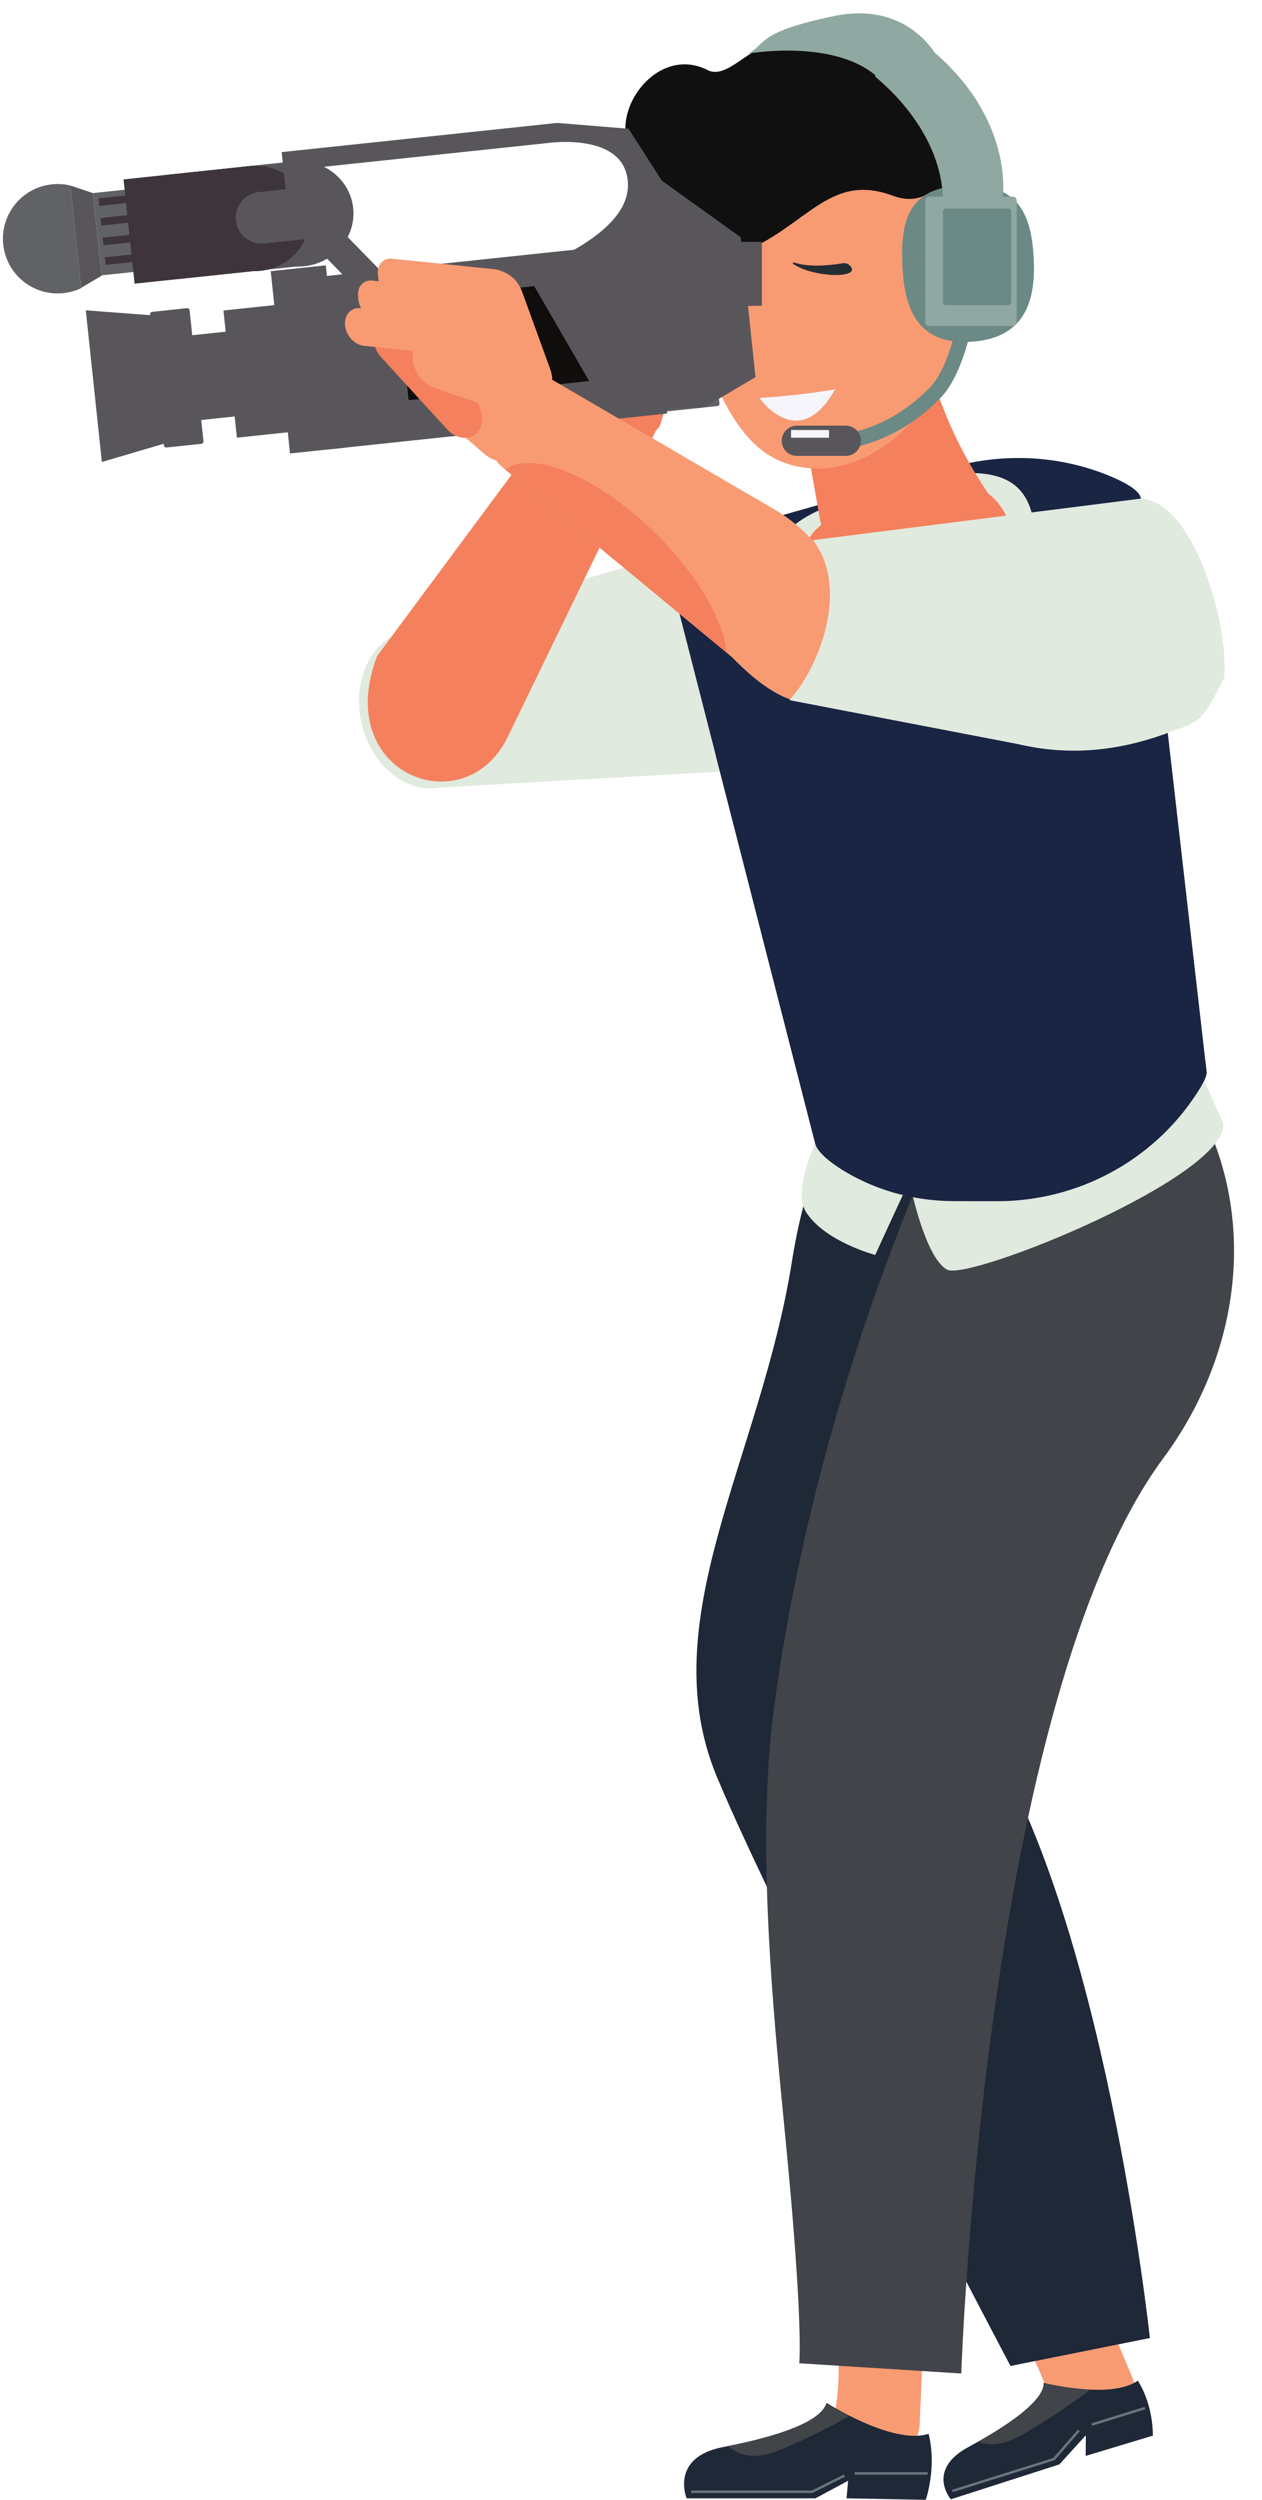 <?xml version="1.0" encoding="UTF-8" standalone="no"?><svg xmlns="http://www.w3.org/2000/svg" xmlns:xlink="http://www.w3.org/1999/xlink" contentScriptType="text/ecmascript" fill="#000000" width="1068.2" zoomAndPan="magnify" contentStyleType="text/css" viewBox="538.5 352.7 1068.2 2115.3" height="2115.3" preserveAspectRatio="xMidYMid meet" version="1"><g><g><path fill="#e1eade" d="M 844.602 964.988 C 852.723 999.727 881.527 1024.211 909.754 1019.184 L 1174.793 1004.109 C 1217.902 996.441 1235.082 922.164 1224.332 876.223 C 1213.594 830.27 1168.562 803.238 1126.523 815.473 L 878.977 887.535 C 851.449 895.551 836.48 930.266 844.602 964.988"/></g><g><path fill="#f5805d" d="M 968.785 975.199 L 1068.078 770.594 C 1068.527 769.633 1068.898 768.648 1069.168 767.633 C 1070.117 764.246 1069.988 760.531 1068.957 756.828 C 1067.488 751.465 1064.117 746.129 1059.348 741.766 C 1057.539 740.129 1055.539 738.621 1053.379 737.297 L 1045.098 732.285 L 1029.508 722.844 C 1016.898 715.168 1001.398 715.699 994.082 724.156 C 993.73 724.504 993.465 724.844 993.199 725.18 L 987.906 732.324 L 918.527 825.84 L 857.699 907.852 C 854.938 915.035 852.945 921.93 851.66 928.512 C 834.891 1013.992 935.684 1045.859 968.785 975.199"/></g><g><path fill="#f5805d" d="M 1072.016 762.898 L 1098.734 706.324 C 1107.934 686.844 1092.594 664.719 1071.133 666.488 L 1008.773 671.633 C 987.305 673.414 975.809 697.762 988.074 715.457 L 1023.715 766.887 C 1035.984 784.598 1062.816 782.379 1072.016 762.898"/></g><g><path fill="#f5805d" d="M 1070.02 654.508 L 1010.75 634.453 C 990.344 627.555 970.117 645.328 974.34 666.449 L 986.605 727.809 C 990.828 748.934 1016.332 757.562 1032.512 743.336 L 1079.52 702.031 C 1095.699 687.82 1090.422 661.422 1070.02 654.508"/></g><g><path fill="#f5805d" d="M 1113.91 655.895 L 1097.75 711.031 C 1095.52 718.652 1085.801 722.547 1076.141 719.73 C 1066.492 716.898 1060.422 708.363 1062.652 700.742 L 1078.809 645.605 C 1081.039 638.004 1090.762 634.09 1100.41 636.922 C 1110.07 639.754 1116.141 648.289 1113.91 655.895"/></g><g><path fill="#f5805d" d="M 1124.414 643.809 L 1022.805 699.352 C 1015.703 703.242 1006.711 700.605 1002.832 693.5 C 998.945 686.398 1001.582 677.402 1008.68 673.527 L 1110.293 617.969 C 1117.395 614.09 1126.383 616.73 1130.273 623.836 C 1134.152 630.938 1131.523 639.93 1124.414 643.809"/></g><g><path fill="#f5805d" d="M 1102.855 629.691 L 1025.137 672.176 C 1018.727 675.68 1010.617 673.312 1007.105 666.891 L 1005.738 664.371 C 1002.227 657.961 1004.605 649.844 1011.016 646.34 L 1088.738 603.855 C 1095.148 600.352 1103.258 602.734 1106.766 609.141 L 1108.148 611.66 C 1111.645 618.066 1109.266 626.188 1102.855 629.691"/></g><g><path fill="#f5805d" d="M 1077.23 622.18 L 999.508 664.656 C 993.098 668.172 984.984 665.793 981.48 659.379 L 980.102 656.852 C 976.598 650.449 978.977 642.332 985.383 638.828 L 1063.109 596.34 C 1069.52 592.836 1077.629 595.215 1081.129 601.629 L 1082.508 604.141 C 1086.02 610.559 1083.637 618.664 1077.23 622.18"/></g><g><path fill="#f89b73" d="M 1279.121 2438.289 C 1299.059 2439.16 1316.09 2423.559 1316.961 2403.621 L 1320.48 2323.289 C 1321.352 2303.352 1305.75 2286.32 1285.809 2285.449 C 1265.871 2284.578 1248.84 2300.18 1247.969 2320.121 L 1248.379 2355.129 C 1248.512 2365.949 1247.809 2376.762 1246.289 2387.48 L 1244.449 2400.449 C 1243.578 2420.391 1259.18 2437.422 1279.121 2438.289"/></g><g><path fill="#1e2837" d="M 1322.109 2468.02 L 1255.012 2466.77 L 1256.371 2451.871 L 1228.672 2466.77 L 1119.66 2466.77 C 1119.66 2466.77 1105.289 2431.988 1150.801 2423.301 C 1152.27 2423.02 1153.762 2422.73 1155.211 2422.43 C 1198.699 2413.801 1233.609 2401.648 1238.262 2386.031 C 1238.262 2386.031 1246.27 2391.16 1257.84 2397 C 1276.969 2406.672 1305.852 2418.32 1324.5 2412.129 C 1331.68 2440.691 1322.109 2468.02 1322.109 2468.02"/></g><g><path fill="#f89b73" d="M 1477.48 2411.602 C 1495.871 2403.828 1504.559 2382.43 1496.789 2364.039 L 1465.488 2289.98 C 1457.719 2271.59 1436.32 2262.898 1417.941 2270.672 C 1399.551 2278.441 1390.871 2299.84 1398.629 2318.23 L 1414.031 2349.672 C 1418.789 2359.391 1422.801 2369.461 1426.031 2379.789 L 1429.93 2392.289 C 1437.699 2410.68 1459.102 2419.371 1477.48 2411.602"/></g><g><path fill="#1e2837" d="M 1310.469 1293.852 C 1296.961 1289.719 1235.18 1254.801 1208.699 1420.828 C 1182.219 1586.859 1090.219 1723.461 1145.148 1855.852 C 1200.09 1988.238 1393.801 2354.73 1393.801 2354.73 L 1511.801 2331.129 C 1511.801 2331.129 1473 1968.359 1366.301 1811.23 C 1344.559 1687.441 1456.711 1534.531 1447.891 1451.641 C 1439.059 1368.75 1471.059 1272.059 1471.059 1272.059 L 1310.469 1293.852"/></g><g><path fill="#1a2443" d="M 1107.453 847.797 L 1144.293 991.582 L 1228.66 1320.805 C 1230.402 1327.57 1241.664 1337.551 1259.152 1347.145 C 1285.812 1361.805 1315.902 1369.059 1346.332 1369.086 L 1382.344 1369.148 C 1450.312 1369.227 1513.984 1335.285 1551.18 1278.402 C 1551.438 1278.016 1551.68 1277.605 1551.938 1277.23 C 1557.043 1269.363 1560.156 1262.957 1559.797 1259.703 L 1558.754 1250.57 L 1504.211 774.605 C 1503.504 768.332 1492.469 761.5 1477.422 755.316 C 1434.969 737.863 1387.77 735.691 1343.605 748.191 L 1131.652 808.199 C 1113.602 811.543 1102.75 829.434 1107.453 847.797"/></g><g><path fill="#e1eade" d="M 1199.234 844.52 C 1210.453 884.605 1238.984 924.023 1303.578 941.418 C 1349.539 926.508 1422.859 826.23 1411.648 786.148 C 1400.426 746.062 1358.035 745.844 1283.637 766.668 C 1209.234 787.477 1188.012 804.438 1199.234 844.52"/></g><g><path fill="#f5805d" d="M 1221.242 823.473 C 1226.312 848.66 1268.293 861.453 1315.02 852.066 C 1361.762 842.68 1402.52 812.16 1390.48 789.473 C 1371.273 753.227 1345.961 763.086 1299.219 772.484 C 1252.496 781.871 1216.184 798.297 1221.242 823.473"/></g><g><path fill="#101010" d="M 1143.051 555.141 C 1165.77 636.352 1241.332 686.18 1311.812 666.453 C 1382.289 646.738 1405.34 575.492 1382.613 494.281 C 1359.891 413.09 1300 352.672 1229.52 372.398 C 1159.043 392.113 1120.32 473.93 1143.051 555.141"/></g><g><path fill="#f5805d" d="M 1295.359 591.891 L 1338.18 701.215 C 1348.32 727.082 1361.941 751.363 1377.598 774.301 C 1403.312 811.957 1354.418 825.949 1329.617 832.887 L 1297.98 841.738 C 1269.168 849.793 1238.289 825.398 1232.07 789.652 L 1202.168 617.961 L 1295.359 591.891"/></g><g><path fill="#f89b73" d="M 1129.082 567.324 C 1127.172 578.539 1126.121 589.637 1125.871 600.48 C 1125.383 622.289 1129.781 643.949 1138.25 664.059 C 1157.66 710.16 1177.461 741.352 1216.293 747.957 C 1241.562 752.258 1266.895 744.73 1289.16 728.469 C 1322.652 704.016 1349.23 659.789 1358.332 606.328 C 1361.191 589.488 1363.723 573.215 1365.211 557.758 C 1332.453 583.836 1358.812 440.613 1271.121 425.695 C 1162.953 407.293 1144.223 478.34 1129.082 567.324"/></g><g><path fill="#f89b73" d="M 1344.934 567.84 C 1339.172 583.227 1343.305 599.012 1354.152 603.066 C 1365.004 607.125 1378.465 597.93 1384.223 582.539 C 1389.984 567.137 1385.852 551.367 1375.016 547.309 C 1364.164 543.25 1350.691 552.434 1344.934 567.84"/></g><g><path fill="#101010" d="M 1317.438 417.363 L 1197.371 387.734 C 1172.039 391.977 1153.988 420.453 1137.281 411.953 C 1091.391 388.602 1047.281 456.188 1078.121 487.422 C 1083.441 492.809 1094.891 505.117 1085.109 513.035 C 1056.438 536.234 1083.352 589.934 1150.738 571.625 C 1218.117 553.312 1235.461 496.449 1294.059 518.27 C 1326.449 530.324 1342.75 500.906 1350.84 472.172 C 1357.719 447.762 1342.25 422.656 1317.438 417.363"/></g><g><path fill="#f6f5fb" d="M 1181.336 689.449 C 1181.336 689.449 1214.598 737.09 1245.348 682.129 C 1213.668 687.719 1181.336 689.449 1181.336 689.449"/></g><g><path fill="#414448" d="M 1329.445 1322.371 C 1329.445 1322.371 1229 1533.008 1193.648 1797.648 C 1178.5 1911.078 1192.785 2054.02 1203.352 2162.348 C 1218.871 2321.418 1214.988 2352.461 1214.988 2352.461 L 1352.152 2361.129 C 1352.152 2361.129 1371.09 1792.07 1523.445 1586.199 C 1595.215 1489.195 1606.719 1358.082 1532.75 1257.984 C 1458.77 1157.91 1329.445 1322.371 1329.445 1322.371"/></g><g><path fill="#e1eade" d="M 1309.141 1356.27 C 1309.141 1356.27 1321.559 1417.129 1340.191 1427.07 C 1358.82 1437.012 1579.922 1347.57 1573.711 1302.859 C 1548.871 1246.961 1548.871 1246.961 1548.871 1246.961 C 1548.871 1246.961 1312.859 1366.211 1309.141 1356.27"/></g><g><path fill="#e1eade" d="M 1314.102 1340.121 C 1311.621 1343.852 1279.32 1414.648 1279.32 1414.648 C 1279.32 1414.648 1237.09 1403.469 1220.941 1378.629 C 1204.801 1353.789 1244.539 1289.191 1244.539 1289.191 L 1314.102 1340.121"/></g><g><path fill="#1a2443" d="M 1144.293 991.59 L 1228.656 1320.805 C 1230.398 1327.57 1241.668 1337.551 1259.156 1347.145 C 1285.812 1361.805 1315.902 1369.062 1346.332 1369.086 L 1382.344 1369.145 C 1450.312 1369.223 1513.988 1335.285 1551.184 1278.398 C 1551.445 1278.012 1551.688 1277.602 1551.949 1277.238 C 1557.039 1269.367 1560.152 1262.953 1559.797 1259.703 L 1558.75 1250.578 C 1518.691 1217.812 1451.625 1188.043 1378.129 1165.625 C 1254.016 1127.73 1293.391 979.922 1207.113 976.176 C 1179.406 974.988 1159.094 981.781 1144.293 991.59"/></g><g><path fill="#101010" d="M 1323.137 480.895 C 1323.137 480.895 1335.566 580.387 1320.336 617.375 C 1355.145 597.805 1354.805 590.836 1354.805 590.836 C 1354.805 590.836 1371.285 453.926 1347.578 440.383 C 1328.438 450.285 1323.137 480.895 1323.137 480.895"/></g><g><path fill="#414448" d="M 1257.629 2397.078 C 1244.5 2404.34 1218.309 2418.25 1195.289 2427.102 C 1173.762 2435.391 1161.059 2428.211 1155 2422.512 C 1198.488 2413.871 1233.398 2401.73 1238.051 2386.109 C 1238.051 2386.109 1246.059 2391.238 1257.629 2397.078"/></g><g><path fill="#1e2837" d="M 1514.32 2413.699 L 1457.43 2430.871 L 1457.602 2413.359 L 1435.219 2438.012 L 1343.328 2467.57 C 1343.328 2467.57 1322.039 2442.898 1358.102 2423.41 C 1360.879 2421.922 1363.602 2420.41 1366.262 2418.898 C 1398.309 2400.84 1422.172 2382.531 1421.969 2369.09 C 1421.969 2369.09 1441.078 2373.91 1461.57 2374.77 C 1476.43 2375.41 1492.051 2373.98 1501.57 2367.129 C 1515.16 2388.641 1514.32 2413.699 1514.32 2413.699"/></g><g><path fill="#414448" d="M 1461.57 2374.77 C 1451.09 2382.531 1424.121 2401.93 1400.16 2414.789 C 1385.129 2422.852 1373.852 2421.922 1366.262 2418.898 C 1398.309 2400.84 1422.172 2382.531 1421.969 2369.09 C 1421.969 2369.09 1441.078 2373.91 1461.57 2374.77"/></g><g><path fill="#6b737e" d="M 1226.191 2462.23 L 1123.461 2462.23 L 1123.461 2460.129 L 1225.691 2460.129 L 1252.789 2446.578 L 1253.73 2448.461 L 1226.191 2462.23"/></g><g><path fill="#6b737e" d="M 1344.879 2461.559 L 1344.25 2459.559 L 1429.98 2432.629 L 1450.91 2408.629 L 1452.488 2410.012 L 1431.18 2434.461 L 1430.898 2434.551 L 1344.879 2461.559"/></g><g><path fill="#6b737e" d="M 1323.762 2446.711 L 1261.961 2446.711 L 1261.961 2444.609 L 1323.762 2444.609 L 1323.762 2446.711"/></g><g><path fill="#6b737e" d="M 1462.879 2405.359 L 1462.25 2403.352 L 1507.281 2389.379 L 1507.91 2391.379 L 1462.879 2405.359"/></g><g><path fill="#6b8985" d="M 1413.539 573.129 C 1415.168 609.719 1404.227 638.977 1360.906 641.855 C 1315.68 644.863 1304.008 614.664 1302.379 578.062 C 1300.746 541.465 1305.438 510.809 1355.016 509.324 C 1402.316 507.914 1411.918 536.531 1413.539 573.129"/></g><g><path fill="#6b8985" d="M 1254.004 733.016 L 1251.605 720.637 C 1280.902 714.945 1304.426 702.188 1325.625 680.504 C 1343.973 661.727 1351.305 612.758 1351.375 612.266 L 1363.844 614.078 C 1363.531 616.258 1355.855 667.598 1334.637 689.316 C 1311.566 712.918 1285.945 726.809 1254.004 733.016"/></g><g><path fill="#90a8a2" d="M 1172.207 397.977 C 1172.207 397.977 1251.867 384.012 1285.867 422.676 C 1332.918 404.043 1332.918 402.645 1332.918 402.645 C 1332.918 402.645 1309.156 352.801 1244.406 366.309 C 1179.668 379.816 1187.586 389.141 1172.207 397.977"/></g><g><path fill="#90a8a2" d="M 1279.348 417.551 C 1280.277 418.941 1338.969 462.738 1336.637 527.934 C 1377.629 543.316 1384.617 530.746 1386.477 524.676 C 1388.348 518.625 1396.27 453.41 1327.789 395.656 C 1277.016 412.891 1282.609 396.117 1282.609 396.117 L 1279.348 417.551"/></g><g><path fill="#90a8a2" d="M 1395.836 628.555 L 1324.957 628.555 C 1323.188 628.555 1321.738 627.105 1321.738 625.332 L 1321.738 522.316 C 1321.738 520.543 1323.188 519.094 1324.957 519.094 L 1395.836 519.094 C 1397.609 519.094 1399.055 520.543 1399.055 522.316 L 1399.055 625.332 C 1399.055 627.105 1397.609 628.555 1395.836 628.555"/></g><g><path fill="#6b8985" d="M 1391.996 610.988 L 1339.047 610.988 C 1337.727 610.988 1336.637 609.898 1336.637 608.57 L 1336.637 531.621 C 1336.637 530.305 1337.727 529.219 1339.047 529.219 L 1391.996 529.219 C 1393.316 529.219 1394.395 530.305 1394.395 531.621 L 1394.395 608.57 C 1394.395 609.898 1393.316 610.988 1391.996 610.988"/></g><g><path fill="#59565b" d="M 1254.426 738.48 L 1212.969 738.48 C 1205.926 738.48 1200.156 732.723 1200.156 725.676 C 1200.156 718.629 1205.926 712.871 1212.969 712.871 L 1254.426 712.871 C 1261.469 712.871 1267.238 718.629 1267.238 725.676 C 1267.238 732.723 1261.469 738.48 1254.426 738.48"/></g><g><path fill="#f6f5fb" d="M 1239.883 723.102 L 1208.422 723.102 C 1208.242 723.102 1208.082 722.957 1208.082 722.762 L 1208.082 716.922 C 1208.082 716.742 1208.242 716.586 1208.422 716.586 L 1239.883 716.586 C 1240.074 716.586 1240.223 716.742 1240.223 716.922 L 1240.223 722.762 C 1240.223 722.957 1240.074 723.102 1239.883 723.102"/></g><g><path fill="#59565b" d="M 1183.391 611.418 L 1121.91 612.395 L 1121.91 557.285 L 1183.391 557.41 L 1183.391 611.418"/></g><g><path fill="#59565b" d="M 839.629 596.43 L 793.422 549.102 C 788.57 544.137 788.664 536.102 793.637 531.25 C 798.602 526.398 806.641 526.496 811.488 531.461 L 857.695 578.789 C 862.547 583.754 862.453 591.789 857.484 596.641 C 852.512 601.492 844.477 601.395 839.629 596.43"/></g><g><path fill="#616265" d="M 1145.836 696.285 L 1045.516 706.914 C 1044.496 707.012 1043.566 706.27 1043.469 705.25 L 1028.648 565.453 C 1028.547 564.449 1029.285 563.523 1030.309 563.414 L 1130.637 552.785 C 1131.656 552.672 1132.578 553.414 1132.688 554.434 L 1147.496 694.23 C 1147.609 695.25 1146.855 696.172 1145.836 696.285"/></g><g><path fill="#59565b" d="M 778.188 700.758 L 701.656 708.867 L 694.055 637.117 L 770.586 629.008 L 778.188 700.758"/></g><g><path fill="#59565b" d="M 708.945 728.25 L 679.449 731.379 C 678.355 731.504 677.363 730.699 677.246 729.609 L 665.504 618.785 C 665.387 617.699 666.191 616.703 667.285 616.582 L 696.785 613.465 C 697.879 613.344 698.871 614.145 698.988 615.234 L 710.727 726.043 C 710.844 727.148 710.043 728.141 708.945 728.25"/></g><g><path fill="#59565b" d="M 680.223 727.273 L 624.719 743.633 L 611.121 615.281 L 668.82 619.648 L 680.223 727.273"/></g><g><path fill="#59565b" d="M 801.809 716.406 L 739.031 723.047 L 727.625 615.434 L 790.406 608.777 L 801.809 716.406"/></g><g><path fill="#59565b" d="M 830.617 731.488 L 783.98 736.426 L 767.637 582.16 L 814.273 577.223 L 830.617 731.488"/></g><g><path fill="#59565b" d="M 1103.262 702.59 L 816.266 733 L 800.875 587.711 L 1087.871 557.301 L 1103.262 702.59"/></g><g><path fill="#100d0d" d="M 1042.25 674.598 L 884.406 691.32 L 875.473 607.016 L 1033.32 590.293 L 1042.25 674.598"/></g><g><path fill="#59565b" d="M 796.922 577.438 L 689.496 588.82 L 680.148 500.586 L 787.57 489.199 L 796.922 577.438"/></g><g><path fill="#59565b" d="M 837.453 528.754 C 840.047 553.246 821.535 575.273 796.109 577.965 C 770.684 580.668 747.969 563 745.375 538.512 C 742.781 514.035 761.289 491.992 786.715 489.301 C 812.141 486.609 834.855 504.277 837.453 528.754"/></g><g><path fill="#616265" d="M 598.02 509.676 C 593.043 508.492 587.777 508.109 582.395 508.68 C 556.969 511.375 538.543 534.172 541.238 559.59 C 543.93 585.027 566.727 603.445 592.152 600.75 C 597.535 600.18 602.598 598.711 607.219 596.504 L 598.02 509.676"/></g><g><path fill="#59565b" d="M 624.531 586 L 607.191 596.258 L 598.02 509.691 L 617.125 516.086 L 624.531 586"/></g><g><path fill="#616265" d="M 657.113 582.234 L 624.504 585.691 L 617.129 516.082 L 649.738 512.625 L 657.113 582.234"/></g><g><path fill="#3d353b" d="M 759.836 581.375 L 652.41 592.754 L 643.059 504.508 L 750.484 493.129 L 759.836 581.375"/></g><g><path fill="#3d353b" d="M 800.363 532.684 C 802.957 557.176 784.449 579.195 759.023 581.898 C 733.598 584.598 710.883 566.93 708.289 542.438 C 705.695 517.961 724.203 495.926 749.629 493.223 C 775.055 490.539 797.77 508.207 800.363 532.684"/></g><g><path fill="#3d353b" d="M 646.035 524.457 L 622.59 526.941 L 621.914 520.551 L 645.355 518.066 L 646.035 524.457"/></g><g><path fill="#3d353b" d="M 647.797 541.094 L 624.352 543.574 L 623.672 537.176 L 647.117 534.695 L 647.797 541.094"/></g><g><path fill="#3d353b" d="M 649.559 557.715 L 626.109 560.207 L 625.434 553.812 L 648.879 551.32 L 649.559 557.715"/></g><g><path fill="#3d353b" d="M 651.316 574.336 L 627.875 576.82 L 627.195 570.434 L 650.641 567.945 L 651.316 574.336"/></g><g><path fill="#59565b" d="M 806.934 553.965 L 762.176 558.707 C 750.219 559.977 739.398 551.227 738.129 539.27 C 736.863 527.316 745.609 516.5 757.566 515.23 L 802.328 510.484 C 814.285 509.219 825.105 517.969 826.371 529.922 C 827.637 541.879 818.891 552.695 806.934 553.965"/></g><g><path fill="#59565b" d="M 983.516 582.461 C 983.516 582.461 1071.172 553.766 1070.012 508.594 C 1068.852 463.434 1001.031 473.852 1001.031 473.852 L 800.133 495.141 L 804.848 534.285 L 782.336 532.609 L 776.914 481.414 L 1010.102 456.715 L 1070.48 461.641 L 1098.711 505.562 L 1165.461 553.477 L 1178 671.832 L 1134.57 697.465 L 1052.34 701.324 L 983.516 582.461"/></g><g><path fill="#f89b73" d="M 1158.387 909.059 L 1153.527 905.012 L 966.262 750.133 L 963.188 747.578 C 953.113 739.238 950.359 721.625 956.652 708.043 L 968.117 683.367 C 974.406 669.785 988.141 663.691 999.121 670.09 L 1194.047 783.812 C 1212.969 794.855 1229.078 810.379 1239.816 829.469 C 1279.867 900.648 1250.207 1003.918 1158.387 909.059"/></g><g><path fill="#f89b73" d="M 948.516 736.824 L 896.66 692.391 C 880.543 678.578 885.027 652.574 904.836 644.953 L 955.543 625.441 C 973.699 618.461 993.277 631.645 993.629 651.105 L 994.773 715.039 C 995.203 739.215 966.875 752.551 948.516 736.824"/></g><g><path fill="#f5805d" d="M 861.223 655.062 L 916.992 716.059 C 924.688 724.473 936.148 725.652 942.465 718.691 C 948.781 711.715 947.656 699.125 939.961 690.711 L 884.191 629.699 C 876.496 621.285 865.035 620.105 858.719 627.082 C 852.402 634.055 853.531 646.648 861.223 655.062"/></g><g><path fill="#f89b73" d="M 846.484 645.305 L 960.52 657.055 C 968.496 657.871 974.375 651.379 973.594 642.621 C 972.809 633.867 965.645 626.023 957.668 625.207 L 843.633 613.457 C 835.664 612.641 829.781 619.137 830.562 627.891 C 831.348 636.645 838.512 644.488 846.484 645.305"/></g><g><path fill="#f89b73" d="M 856.23 621.945 L 943.453 630.93 C 950.648 631.672 955.957 625.812 955.25 617.914 L 954.973 614.805 C 954.262 606.906 947.801 599.836 940.605 599.09 L 853.375 590.109 C 846.184 589.363 840.875 595.227 841.582 603.121 L 841.859 606.23 C 842.566 614.145 849.031 621.203 856.23 621.945"/></g><g><path fill="#f89b73" d="M 873 603.434 L 960.227 612.422 C 967.422 613.156 972.727 607.305 972.023 599.395 L 971.742 596.289 C 971.035 588.383 964.57 581.309 957.375 580.57 L 870.152 571.582 C 862.953 570.848 857.648 576.703 858.355 584.609 L 858.633 587.715 C 859.344 595.625 865.805 602.699 873 603.434"/></g><g><path fill="#f89b73" d="M 894.297 635.809 L 931.082 590.934 C 945.207 573.699 972.719 578.398 980.332 599.332 L 1004.18 664.934 C 1012.418 687.625 990.711 709.766 967.863 701.965 L 907.234 681.238 C 888.262 674.754 881.586 651.328 894.297 635.809"/></g><g><path fill="#f5805d" d="M 1153.535 905.004 L 966.266 750.125 C 987.645 733.816 1038.863 753.344 1086.453 797.418 C 1125.504 833.551 1150.941 875.898 1153.535 905.004"/></g><g><path fill="#e1eade" d="M 1206.676 945.148 L 1400.461 982.41 C 1442.91 992.316 1483.652 988.48 1524.66 973.727 C 1555.727 962.543 1555.727 963.781 1574.531 926.48 C 1579.238 879.527 1547.949 776.633 1504.203 774.613 L 1226.559 809.754 C 1257.605 849.512 1232.766 916.586 1206.676 945.148"/></g><g><path fill="#242d32" d="M 1251.91 575.441 C 1244.43 576.73 1224.242 579.516 1210.68 574.805 C 1209.859 574.516 1209.289 575.652 1210.02 576.137 C 1227.621 587.977 1268.609 588.574 1257.941 577.453 C 1256.391 575.832 1254.121 575.055 1251.91 575.441"/></g></g></svg>